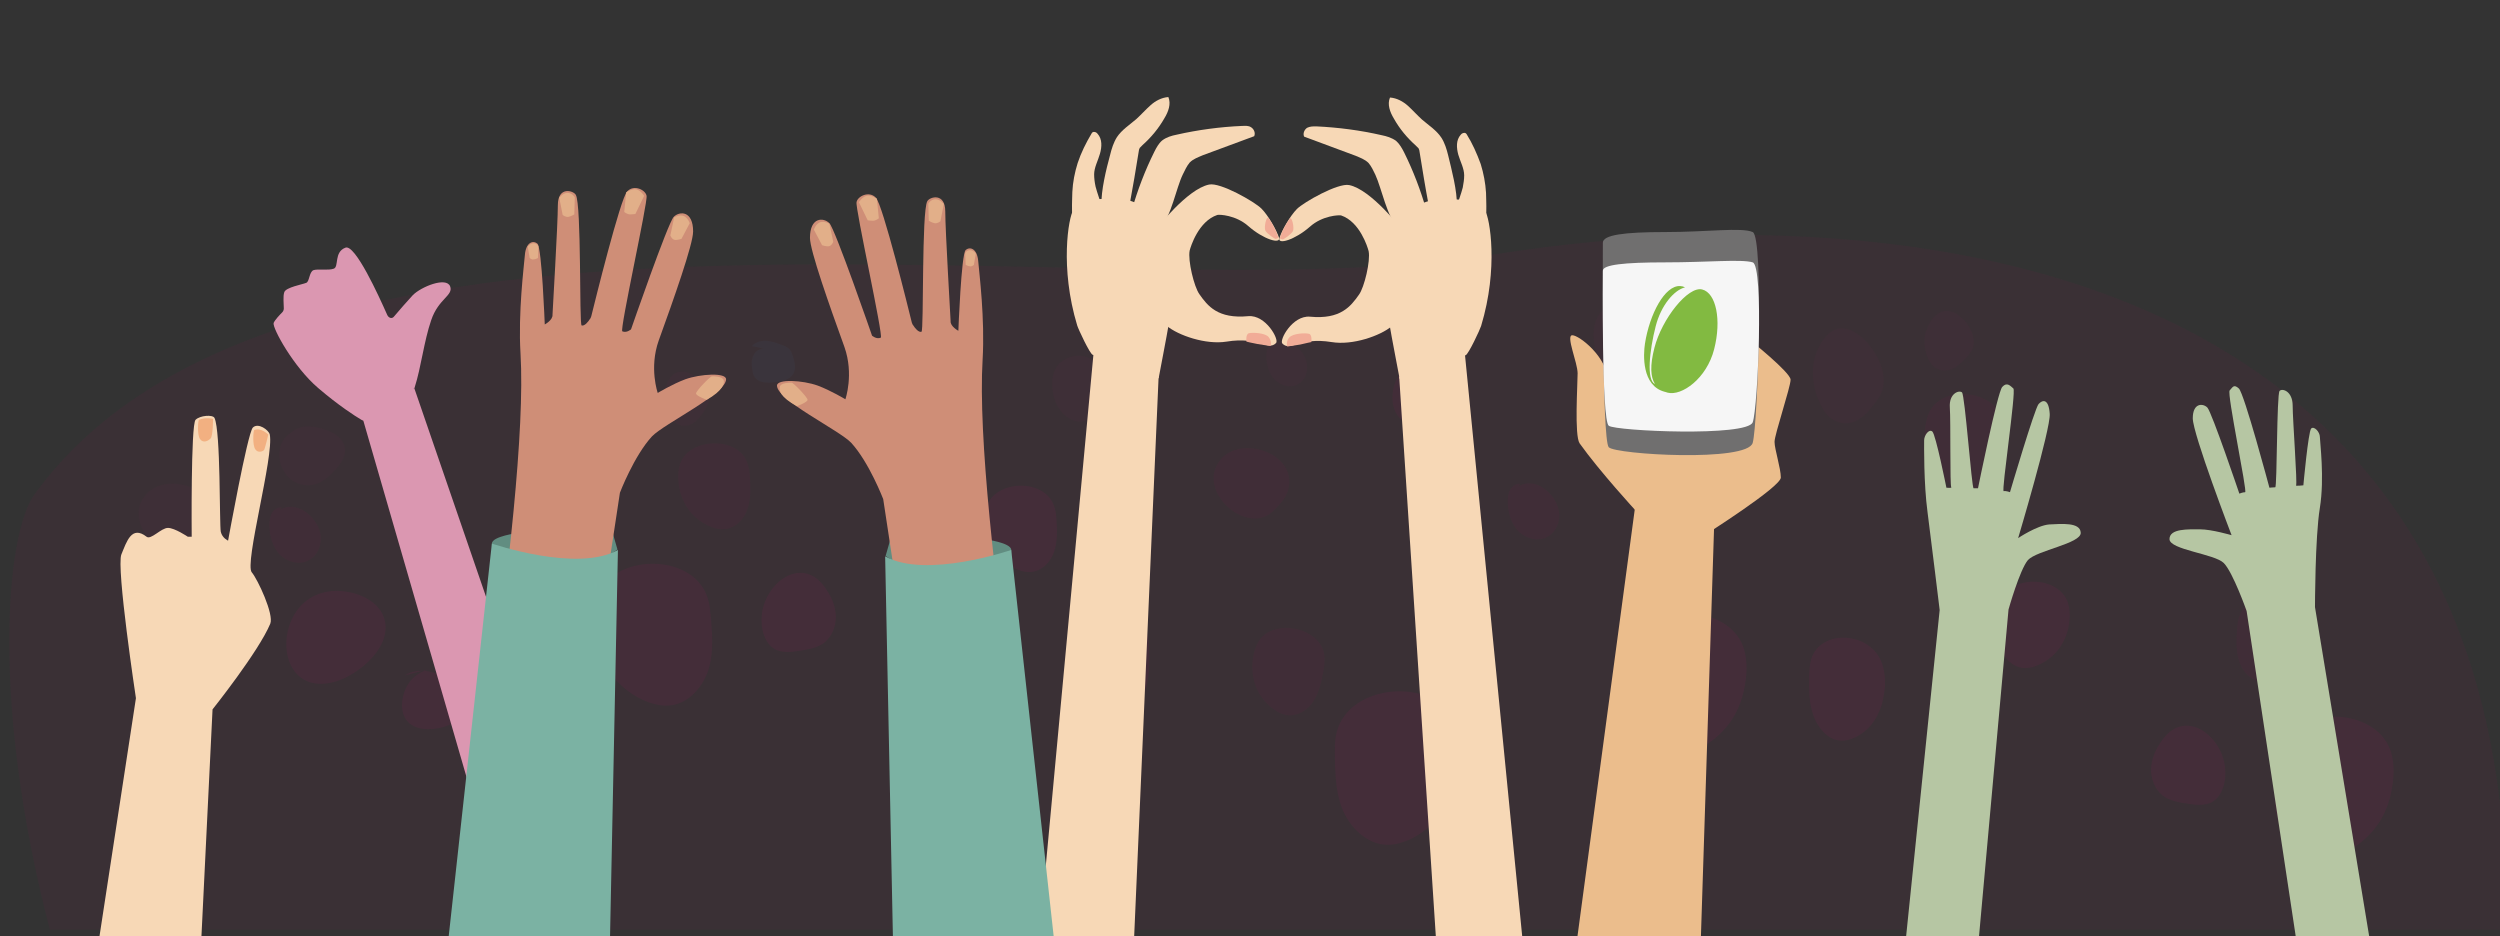 <?xml version="1.0" encoding="utf-8"?>
<!-- Generator: Adobe Illustrator 16.0.3, SVG Export Plug-In . SVG Version: 6.00 Build 0)  -->
<!DOCTYPE svg PUBLIC "-//W3C//DTD SVG 1.1//EN" "http://www.w3.org/Graphics/SVG/1.1/DTD/svg11.dtd">
<svg version="1.1" id="Layer_1" xmlns="http://www.w3.org/2000/svg" xmlns:xlink="http://www.w3.org/1999/xlink" x="0px" y="0px"
	 width="192.25px" height="72px" viewBox="0 0 192.25 72" enable-background="new 0 0 192.25 72" xml:space="preserve">
<rect x="0" y="0" width="192.25" height="72" fill="#333333" stroke="none"/>
<g>
	<path opacity="0.08" fill="#8E1757" enable-background="new    " d="M192.637,66.434c-2.396-47.695-48.558-51.582-77.953-46.832
		c-29.396,4.754-92.49-8.638-112.046,18.437c-2.166,2.995-3.37,15.941,1.195,33.456h188.852
		C192.727,69.837,192.727,68.162,192.637,66.434z"/>
</g>
<path opacity="0.08" fill="#8E1757" enable-background="new    " d="M148.438,31.554c-0.359,0.649-0.444,1.47-0.42,2.204
	c0.034,0.389,0.104,0.778,0.215,1.137c0.295,1.008,1.017,1.878,1.904,2.392c0.309,0.205,0.657,0.324,1.047,0.367
	c0.894,0.095,1.756-0.512,2.199-1.324c0.432-0.807,0.572-1.7,0.658-2.597c0.043-0.423,0.09-0.889-0.018-1.32
	C153.631,30.114,149.6,29.503,148.438,31.554z"/>
<path opacity="0.13" fill="#8E1757" enable-background="new    " d="M75.883,38.923c-0.224,0.646-0.179,1.388-0.036,2.046
	c0.085,0.352,0.209,0.684,0.365,0.982c0.421,0.867,1.203,1.533,2.076,1.861c0.308,0.133,0.641,0.188,0.995,0.172
	c0.816-0.061,1.498-0.734,1.769-1.529c0.269-0.794,0.25-1.614,0.194-2.436c-0.023-0.385-0.055-0.812-0.218-1.179
	C80.283,36.809,76.605,36.876,75.883,38.923z"/>
<path opacity="0.05" fill="#8E1757" enable-background="new    " d="M81.052,28.632c-0.175,0.491-0.158,1.06-0.077,1.585
	c0.041,0.244,0.12,0.517,0.229,0.752c0.273,0.641,0.745,1.141,1.354,1.362c0.194,0.082,0.449,0.111,0.66,0.082
	c0.557-0.09,1.012-0.624,1.243-1.201c0.229-0.606,0.237-1.251,0.215-1.854c-0.015-0.325-0.023-0.607-0.106-0.918
	C84.079,26.906,81.594,27.043,81.052,28.632z"/>
<path opacity="0.13" fill="#8E1757" enable-background="new    " d="M82.771,49.137c-0.271,0.795-0.28,1.652-0.122,2.451
	c0.066,0.419,0.163,0.805,0.329,1.167c0.404,1.013,1.17,1.789,2.121,2.144c0.342,0.125,0.675,0.181,1.023,0.125
	c0.874-0.137,1.602-0.965,1.926-1.91c0.348-0.947,0.337-1.947,0.329-2.918c0-0.461-0.041-0.961-0.146-1.404
	C87.504,46.395,83.6,46.643,82.771,49.137z"/>
<path opacity="0.13" fill="#8E1757" enable-background="new    " d="M32.957,51.469c-1.438,0.436-1.907,1.551-2.023,2.426
	c-0.106,0.916,0.192,1.949,1.587,2.153c0.991,0.138,2.253-0.239,2.881-0.837c0.622-0.6,0.694-1.295,0.351-1.884
	c-0.337-0.56-1.019-1.021-1.826-1.363c-0.382-0.188-0.803-0.342-1.307-0.376c-0.511-0.025-1.103,0.068-1.453,0.338"/>
<path opacity="0.08" fill="#8E1757" enable-background="new    " d="M99.046,37.723c-0.192,0.606-0.653,1.103-1.085,1.529
	c-1.95,1.99-5.741-1.223-4.323-3.589C95.055,33.22,99.918,34.792,99.046,37.723z"/>
<path opacity="0.13" fill="#8E1757" enable-background="new    " d="M45.883,45.915c-0.374,1.06-0.295,2.265-0.049,3.371
	c0.122,0.555,0.312,1.098,0.575,1.632c0.72,1.396,1.969,2.523,3.454,3.084c0.527,0.166,1.051,0.303,1.615,0.248
	c1.343-0.1,2.42-1.234,2.909-2.491c0.482-1.256,0.41-2.647,0.305-3.989c-0.064-0.67-0.092-1.308-0.333-1.957
	C53.119,42.464,47.083,42.575,45.883,45.915z"/>
<path opacity="0.08" fill="#8E1757" enable-background="new    " d="M52.307,35.642c-0.22,0.641-0.175,1.387-0.038,2.045
	c0.089,0.342,0.211,0.684,0.367,0.982c0.418,0.861,1.203,1.529,2.076,1.857c0.31,0.133,0.641,0.188,0.995,0.166
	c0.816-0.051,1.498-0.733,1.769-1.524c0.267-0.79,0.252-1.618,0.194-2.431c-0.025-0.388-0.055-0.815-0.22-1.182
	C56.748,33.553,53.034,33.63,52.307,35.642z"/>
<path opacity="0.08" fill="#8E1757" enable-background="new    " d="M96.816,49.273c-0.362,0.572-0.496,1.307-0.517,1.978
	c0.006,0.354,0.045,0.713,0.126,1.042c0.205,0.936,0.811,1.771,1.583,2.294c0.271,0.205,0.577,0.333,0.927,0.397
	c0.808,0.141,1.633-0.363,2.076-1.072c0.448-0.705,0.623-1.512,0.76-2.314c0.068-0.386,0.138-0.804,0.064-1.205
	C101.622,48.282,97.996,47.486,96.816,49.273z"/>
<path opacity="0.05" fill="#8E1757" enable-background="new    " d="M44.808,31.182c-0.457,0.286-0.732,0.799-0.929,1.401
	c-0.094,0.299-0.158,0.594-0.177,0.918c-0.039,0.905,0.224,1.901,0.79,2.776c0.19,0.295,0.412,0.581,0.664,0.829
	c0.66,0.547,1.448,0.563,2.006,0.23c0.56-0.309,0.901-0.893,1.234-1.521c0.167-0.312,0.301-0.581,0.354-0.948
	C49.091,32.912,46.25,30.315,44.808,31.182z"/>
<path opacity="0.05" fill="#8E1757" enable-background="new    " d="M51.912,28.717c-0.327,0.192-0.557,0.551-0.679,0.931
	c-0.077,0.192-0.122,0.376-0.158,0.598c-0.088,0.589,0.079,1.205,0.418,1.76c0.103,0.196,0.269,0.35,0.436,0.504
	c0.408,0.329,0.974,0.278,1.365,0.039c0.393-0.239,0.656-0.637,0.917-1.038c0.111-0.197,0.224-0.393,0.295-0.62
	C54.745,29.64,52.927,28.094,51.912,28.717z"/>
<path opacity="0.05" fill="#8E1757" enable-background="new    " d="M122.703,24.702c-0.223,0.641-0.18,1.384-0.038,2.042
	c0.09,0.342,0.214,0.684,0.362,0.983c0.424,0.867,1.205,1.533,2.084,1.862c0.305,0.132,0.638,0.188,0.992,0.167
	c0.815-0.056,1.494-0.73,1.769-1.525s0.252-1.623,0.196-2.435c-0.025-0.389-0.061-0.812-0.223-1.179
	C127.107,22.617,123.43,22.686,122.703,24.702z"/>
<path opacity="0.13" fill="#8E1757" enable-background="new    " d="M58.589,47.234c-0.126,1.056,0.182,2.338,1.143,2.761
	c0.534,0.2,1.134,0.149,1.694,0.06c0.696-0.105,1.47-0.227,2.006-0.671c0.57-0.485,0.848-1.243,0.846-1.956
	c-0.013-0.752-0.301-1.461-0.72-2.076C61.803,42.583,58.875,44.721,58.589,47.234z"/>
<path opacity="0.13" fill="#8E1757" enable-background="new    " d="M159.005,46.305c0.222,0.646,0.179,1.389,0.034,2.047
	c-0.086,0.35-0.205,0.684-0.363,0.981c-0.423,0.867-1.199,1.533-2.076,1.862c-0.308,0.133-0.641,0.188-0.994,0.171
	c-0.816-0.06-1.496-0.734-1.77-1.529c-0.27-0.795-0.248-1.614-0.195-2.435c0.024-0.385,0.06-0.813,0.221-1.18
	C154.604,44.189,158.282,44.258,159.005,46.305z"/>
<path opacity="0.13" fill="#8E1757" enable-background="new    " d="M144.736,51.05c0.27,0.796,0.277,1.653,0.119,2.452
	c-0.067,0.419-0.162,0.803-0.328,1.166c-0.405,1.014-1.17,1.79-2.123,2.145c-0.342,0.125-0.676,0.181-1.021,0.125
	c-0.876-0.138-1.602-0.967-1.927-1.91c-0.351-0.947-0.337-1.947-0.329-2.918c0-0.461,0.039-0.961,0.146-1.404
	C140.004,48.309,143.908,48.557,144.736,51.05z"/>
<path opacity="0.13" fill="#8E1757" enable-background="new    " d="M183.811,57.671c0.373,1.06,0.295,2.265,0.047,3.371
	c-0.119,0.556-0.308,1.099-0.571,1.632c-0.718,1.396-1.97,2.523-3.451,3.084c-0.53,0.166-1.052,0.303-1.614,0.248
	c-1.347-0.099-2.423-1.234-2.914-2.49c-0.479-1.257-0.41-2.648-0.304-3.99c0.063-0.67,0.09-1.307,0.333-1.957
	C176.574,54.221,182.609,54.331,183.811,57.671z"/>
<path opacity="0.13" fill="#8E1757" enable-background="new    " d="M134.055,49.743c0.37,1.06,0.293,2.264,0.047,3.37
	c-0.121,0.556-0.309,1.098-0.572,1.632c-0.719,1.396-1.971,2.524-3.452,3.084c-0.529,0.167-1.052,0.304-1.614,0.248
	c-1.346-0.099-2.422-1.234-2.913-2.49c-0.479-1.256-0.409-2.647-0.304-3.989c0.064-0.672,0.09-1.308,0.333-1.957
	C126.816,46.291,132.854,46.402,134.055,49.743z"/>
<path opacity="0.13" fill="#8E1757" enable-background="new    " d="M111.857,55.458c0.513,1.095,0.56,2.394,0.414,3.599
	c-0.068,0.605-0.213,1.203-0.437,1.803c-0.614,1.563-1.828,2.908-3.349,3.664c-0.547,0.234-1.094,0.437-1.7,0.437
	c-1.444,0.043-2.718-1.06-3.375-2.347c-0.649-1.284-0.722-2.775-0.752-4.225c-0.009-0.718-0.042-1.4,0.146-2.117
	C103.764,52.559,110.217,52.027,111.857,55.458z"/>
<path opacity="0.08" fill="#8E1757" enable-background="new    " d="M177.387,47.396c0.217,0.642,0.174,1.39,0.037,2.047
	c-0.089,0.342-0.213,0.684-0.367,0.982c-0.418,0.862-1.203,1.529-2.076,1.857c-0.308,0.133-0.641,0.188-0.994,0.167
	c-0.815-0.052-1.5-0.734-1.77-1.525c-0.269-0.79-0.252-1.618-0.191-2.431c0.025-0.389,0.052-0.814,0.218-1.184
	C172.947,45.309,176.659,45.387,177.387,47.396z"/>
<path opacity="0.13" fill="#8E1757" enable-background="new    " d="M171.104,58.991c0.127,1.055-0.181,2.337-1.142,2.76
	c-0.534,0.2-1.133,0.149-1.696,0.06c-0.691-0.105-1.47-0.227-2.002-0.67c-0.568-0.486-0.852-1.244-0.848-1.957
	c0.014-0.752,0.305-1.461,0.723-2.076C167.891,54.339,170.82,56.477,171.104,58.991z"/>
<path opacity="0.05" fill="#8E1757" enable-background="new    " d="M16.378,40.436c-0.192,0.603-0.654,1.105-1.087,1.533
	c-1.946,1.986-5.741-1.222-4.318-3.589C12.388,35.971,17.253,37.543,16.378,40.436z"/>
<path opacity="0.13" fill="#8E1757" enable-background="new    " d="M25.865,52.393c1.773-0.564,4.28-2.633,3.702-4.765
	c-0.494-1.789-3.076-2.498-4.69-2.063C20.803,46.557,21.042,53.861,25.865,52.393z"/>
<path opacity="0.1" fill="#8E1757" enable-background="new    " d="M109.734,32.519c1.229-0.375,2.978-1.828,2.566-3.306
	c-0.333-1.234-2.127-1.708-3.232-1.427C106.24,28.478,106.391,33.574,109.734,32.519z"/>
<path opacity="0.05" fill="#8E1757" enable-background="new    " d="M22.424,33.267c-0.502,0.218-0.81,0.769-0.908,1.286
	c-0.137,0.734,0.094,1.525,0.611,2.093c0.517,0.563,1.341,0.789,2.065,0.605c0.581-0.162,1.091-0.563,1.487-1.016
	c0.498-0.508,0.97-1.153,0.824-1.85c-0.158-0.799-1.019-1.239-1.798-1.44c-0.6-0.158-1.258-0.235-1.828,0
	c-0.573,0.231-1.006,0.906-0.771,1.478"/>
<path opacity="0.08" fill="#8E1757" enable-background="new    " d="M21.668,39.008c-0.32-0.021-0.647,0.205-0.782,0.479
	c-0.137,0.271-0.188,0.638-0.177,0.957c0.019,0.781,0.248,1.576,0.771,2.175c0.551,0.556,1.42,0.847,2.159,0.521
	c0.639-0.272,0.998-0.938,1.034-1.627c0.037-0.688-0.314-1.346-0.779-1.812c-0.389-0.406-0.938-0.714-1.512-0.729
	c-0.575-0.021-1.17,0.319-1.333,0.879"/>
<path opacity="0.08" fill="#8E1757" enable-background="new    " d="M116.911,37.201c-0.329-0.021-0.649,0.209-0.786,0.479
	c-0.171,0.282-0.18,0.641-0.175,0.961c0.017,0.781,0.243,1.576,0.772,2.176c0.555,0.555,1.418,0.85,2.156,0.521
	c0.637-0.276,1-0.938,1.038-1.632c0-0.676-0.324-1.342-0.79-1.807c-0.38-0.406-0.927-0.715-1.508-0.73
	c-0.577-0.021-1.162,0.32-1.333,0.885"/>
<path opacity="0.05" fill="#8E1757" enable-background="new    " d="M98.128,26.3c-0.252-0.034-0.508,0.149-0.619,0.376
	c-0.103,0.239-0.135,0.491-0.13,0.777c0.023,0.606,0.194,1.256,0.626,1.726c0.427,0.436,1.146,0.684,1.718,0.418
	c0.504-0.222,0.803-0.773,0.793-1.307c0.025-0.546-0.238-1.076-0.615-1.444c-0.299-0.316-0.734-0.563-1.199-0.563
	c-0.467,0-0.928,0.248-1.038,0.696"/>
<path opacity="0.1" fill="#3E5F81" enable-background="new    " d="M58.779,26.825c-0.361-0.047-0.722,0.184-0.848,0.525
	c-0.163,0.35-0.143,0.705-0.079,1.089c0.032,0.209,0.064,0.418,0.196,0.577c0.318,0.453,1.002,0.453,1.562,0.367
	c0.53-0.042,1.153-0.179,1.403-0.649c0.222-0.393,0.104-0.914-0.028-1.315c-0.068-0.209-0.141-0.449-0.31-0.598
	c-0.167-0.154-0.354-0.239-0.583-0.308c-0.382-0.154-0.758-0.273-1.194-0.312c-0.395-0.013-0.839,0.128-1.081,0.415"/>
<g>
	<g>
		<defs>
			<rect id="SVGID_1_" x="0.303" y="0.304" width="192" height="72"/>
		</defs>
		<clipPath id="SVGID_2_">
			<use xlink:href="#SVGID_1_"  overflow="visible"/>
		</clipPath>
		<g clip-path="url(#SVGID_2_)">
			<path fill="#618D81" d="M77.764,42.291c0-0.566-2.051-0.824-2.051-0.824c-0.112-0.044-0.262-0.078-0.375-0.078l-6.898,0.189
				l-0.334,1.164C68.067,42.781,77.764,49.627,77.764,42.291z"/>
			<path fill="#B6C6A3" d="M176.79,73.652l-4.024-26.664c0,0-1.048-2.971-1.755-3.688c-0.706-0.713-4.177-1.02-4.177-1.843
				c0-0.824,1.452-0.752,2.346-0.752c0.898,0,2.428,0.451,2.428,0.451s-2.984-7.782-2.984-8.989c0-1.203,0.783-1.164,1.12-0.829
				c0.336,0.339,2.462,6.623,2.462,6.623s0.26-0.11,0.445-0.11c0.188,0-1.416-7.604-1.19-7.827c0.226-0.223,0.298-0.523,0.707-0.15
				c0.412,0.374,2.351,7.632,2.351,7.632s0.299-0.034,0.447-0.034s0.109-7.186,0.335-7.414c0.228-0.224,1.005,0.043,1.005,1.134
				c0,1.091,0.375,6.056,0.26,6.129c-0.07,0.072,0.563,0,0.563,0s0.374-4.102,0.597-4.364c0.221-0.228,0.672,0.262,0.672,0.64
				s0.371,3.161,0,5.455c-0.375,2.295-0.375,7.637-0.375,7.637l4.328,26.285L176.79,73.652z"/>
			<path fill="#B6C6A3" d="M152.027,73.766l2.428-26.893c0,0,0.855-3.044,1.49-3.801c0.673-0.747,4.102-1.275,4.063-2.104
				c-0.033-0.826-1.49-0.68-2.423-0.638c-0.933,0.073-2.39,1.049-2.39,1.049s2.504-8.384,2.429-9.552
				c-0.077-1.203-0.563-1.091-0.86-0.751c-0.299,0.34-2.197,6.772-2.197,6.772s-0.297-0.115-0.485-0.078
				c-0.187,0,0.972-7.669,0.746-7.897c-0.228-0.189-0.486-0.528-0.856-0.116c-0.373,0.416-1.863,7.791-1.863,7.791s-0.188,0-0.338,0
				c-0.148,0-0.668-7.19-0.896-7.375c-0.226-0.188-1.008,0.073-0.933,1.164c0.076,1.091,0,6.057,0.111,6.133
				c0.076,0.078-0.375,0.035-0.375,0.035s-0.818-4.098-1.082-4.321c-0.26-0.227-0.63,0.301-0.63,0.675s-0.038,3.312,0.261,5.527
				c0.297,2.295,0.933,7.525,0.933,7.525l-2.726,26.516L152.027,73.766z"/>
			<g>
				<path fill="#F7D8B6" d="M85.708,15.284c-1.195,0.039-2.5-0.111-3.17,0.868c-0.373,0.563-1.045,4.437,0.298,8.873
					c0.075,0.266,0.969,2.182,1.192,2.259c0.224,0.077,0.449,0.077,0.673,0.035c1.788-0.146,2.61,1.919,4.399,1.769
					c0.411-2.255,1.38-6.769,1.305-8.839C90.33,17.879,88.279,15.173,85.708,15.284z"/>
				<path fill="#F7D8B6" d="M90.964,13.404c0.149-0.301,0.298-0.636,0.521-0.902c0.298-0.301,0.673-0.412,1.007-0.563
					c1.305-0.489,2.648-0.979,3.954-1.464c0.11-0.228,0-0.528-0.221-0.678C96,9.641,95.774,9.684,95.514,9.684
					c-1.678,0.073-3.394,0.301-5.035,0.675c-0.373,0.073-0.782,0.189-1.118,0.451c-0.262,0.223-0.447,0.567-0.596,0.868
					c-0.709,1.426-1.27,2.895-1.716,4.437c-0.411,1.391,1.343,2.182,2.199,1.318C90.07,16.676,90.442,14.46,90.964,13.404z"/>
				<path fill="#F7D8B6" d="M85.371,11.9c0.11-0.451,0.26-0.941,0.521-1.353c0.373-0.563,0.969-0.941,1.493-1.392
					c0.372-0.339,0.707-0.717,1.082-1.052c0.373-0.339,0.856-0.602,1.38-0.64c0.223,0.528,0,1.129-0.298,1.62
					c-0.449,0.786-1.007,1.464-1.68,2.066c-0.075,0.072-0.149,0.15-0.224,0.227c-0.037,0.073-0.075,0.189-0.075,0.262
					c-0.224,1.391-0.447,2.744-0.709,4.136c0,0.039,0,0.111-0.036,0.15c-0.187,0.262-1.194,0.528-1.529,0.417
					c-0.411-0.116-0.596-0.189-0.596-0.528C84.662,14.649,85.073,12.991,85.371,11.9z"/>
				<path fill="#F7D8B6" d="M83.953,10.247c0.038-0.039,0.038-0.073,0.074-0.073c0.113-0.078,0.3,0,0.375,0.111
					c0.373,0.413,0.334,1.014,0.185,1.538c-0.149,0.528-0.447,1.057-0.447,1.581c0,0.3,0.036,0.601,0.11,0.944
					c0.113,0.447,0.411,1.276,0.375,1.203c-0.149-0.49,0.334,0.636-0.149,0.937c-0.485,0.3-1.231,1.58-1.754,1.056
					c-0.409-0.455-0.259-2.22-0.259-2.783c0.036-0.756,0.185-1.503,0.409-2.221C83.133,11.75,83.506,10.998,83.953,10.247z"/>
				<path fill="#F7D8B6" d="M88.95,17.578c0,0,2.35-3.045,4.028-3.385c0.858-0.189,3.502,1.319,4.026,1.847
					c0.525,0.523,1.156,1.653,1.344,2.216c0.188,0.567-1.195,0.151-2.349-0.867c-0.971-0.859-2.238-0.902-2.387-0.859
					c-1.454,0.485-2.052,2.44-2.127,2.74c-0.149,0.756,0.336,2.783,0.747,3.351c0.632,0.902,1.416,1.916,3.767,1.692
					c1.341-0.112,2.392,1.804,2.127,2.07c-0.64,0.635-1.271-0.528-3.807-0.112c-1.604,0.258-3.728-0.489-4.586-1.207
					c-0.858-0.713-2.348,0.79-2.348,0.79L88.95,17.578z"/>
				<polygon fill="#F7D8B6" points="89.099,28.938 87.098,74.748 79.831,72.914 84.251,25.48 				"/>
			</g>
			<path fill="#F1AC97" d="M95.851,26.271c0,0-0.077-0.567,0.186-0.644c0.262-0.073,1.271-0.035,1.527,0.3
				c0.265,0.344,0.153,0.679,0.153,0.679s-0.598-0.077-1.012-0.15C96.298,26.383,95.851,26.271,95.851,26.271z"/>
			<path fill="#F1AC97" d="M97.564,16.788c-0.186-0.258-0.373,0.717-0.258,0.945c0.11,0.224,0.709,0.636,0.777,0.636
				c0.077,0,0.23-0.073,0.23-0.073S98.161,17.656,97.564,16.788z"/>
			<path fill="#F7D8B6" d="M89.847,25.292"/>
			<path fill="#C48758" d="M84.328,41.166"/>
			<g>
				<path fill="#F7D8B6" d="M111.029,15.323c1.191,0.039,2.494-0.111,3.168,0.863c0.375,0.567,1.048,4.441-0.299,8.878
					c-0.076,0.261-0.972,2.182-1.191,2.255c-0.221,0.077-0.452,0.077-0.673,0.042c-1.788-0.155-2.604,1.916-4.403,1.766
					c-0.408-2.255-1.379-6.773-1.303-8.839C106.37,17.922,108.415,15.212,111.029,15.323z"/>
				<path fill="#F7D8B6" d="M105.766,13.442c-0.145-0.3-0.298-0.64-0.52-0.902c-0.298-0.3-0.673-0.417-1.005-0.563
					c-1.304-0.49-2.648-0.979-3.952-1.469c-0.109-0.223,0-0.523,0.223-0.678c0.221-0.112,0.451-0.112,0.706-0.112
					c1.679,0.078,3.398,0.301,5.034,0.679c0.375,0.077,0.782,0.189,1.123,0.451c0.256,0.228,0.443,0.563,0.598,0.864
					c0.707,1.43,1.269,2.895,1.711,4.441c0.408,1.391-1.336,2.182-2.197,1.314C106.668,16.715,106.252,14.495,105.766,13.442z"/>
				<path fill="#F7D8B6" d="M111.361,11.938c-0.11-0.451-0.256-0.94-0.521-1.353c-0.375-0.567-0.971-0.945-1.489-1.392
					c-0.375-0.339-0.707-0.717-1.082-1.057c-0.375-0.334-0.86-0.601-1.379-0.636c-0.224,0.524,0,1.125,0.297,1.615
					c0.442,0.79,1.006,1.469,1.678,2.07c0.076,0.073,0.146,0.151,0.223,0.223c0.043,0.078,0.076,0.189,0.076,0.267
					c0.223,1.392,0.443,2.745,0.707,4.136c0,0.039,0,0.111,0.042,0.15c0.179,0.262,1.192,0.524,1.524,0.412
					c0.408-0.112,0.597-0.189,0.597-0.524C112.068,14.684,111.625,13.029,111.361,11.938z"/>
				<path fill="#F7D8B6" d="M112.784,10.319c-0.043-0.034-0.043-0.073-0.077-0.073c-0.111-0.073-0.298,0-0.375,0.112
					c-0.375,0.416-0.332,1.018-0.188,1.542c0.152,0.524,0.451,1.057,0.451,1.58c0,0.301-0.043,0.602-0.109,0.941
					c-0.111,0.451-0.418,1.275-0.375,1.203c0.144-0.49-0.342,0.64,0.144,0.94c0.486,0.301,1.235,1.581,1.756,1.053
					c0.407-0.451,0.265-2.22,0.265-2.783c-0.043-0.751-0.188-1.503-0.409-2.22C113.566,11.789,113.227,11.032,112.784,10.319z"/>
				<path fill="#F7D8B6" d="M107.784,17.617c0,0-2.351-3.045-4.028-3.384c-0.859-0.185-3.509,1.318-4.027,1.842
					c-0.521,0.528-1.16,1.658-1.338,2.221c-0.187,0.563,1.192,0.15,2.342-0.863c0.973-0.868,2.24-0.902,2.395-0.868
					c1.447,0.49,2.044,2.444,2.12,2.75c0.153,0.747-0.332,2.783-0.741,3.341c-0.638,0.906-1.422,1.924-3.771,1.697
					c-1.338-0.117-2.385,1.804-2.121,2.066c0.63,0.644,1.27-0.524,3.798-0.112c1.61,0.266,3.729-0.489,4.591-1.203
					c0.859-0.713,2.352,0.791,2.352,0.791L107.784,17.617z"/>
				<polygon fill="#F7D8B6" points="107.598,28.977 110.535,73.834 117.076,72.186 112.486,25.554 				"/>
			</g>
			<path fill="#F1AC97" d="M100.844,26.305c0,0,0.076-0.563-0.179-0.636c-0.265-0.077-1.269-0.042-1.533,0.301
				c-0.265,0.3-0.146,0.674-0.146,0.674s0.597-0.073,1.006-0.15C100.436,26.383,100.844,26.305,100.844,26.305z"/>
			<path fill="#F1AC97" d="M99.166,16.831c0.188-0.267,0.375,0.713,0.264,0.937c-0.109,0.228-0.707,0.64-0.783,0.64
				c-0.078,0-0.222-0.073-0.222-0.073S98.536,17.732,99.166,16.831z"/>
			<path fill="#F7D8B6" d="M106.848,25.326"/>
			<path fill="#C48758" d="M112.409,41.238"/>
			<polygon fill="#DB97B1" points="42.412,60.536 31.857,29.845 27.682,31.459 36.743,62.752 			"/>
			<path fill="#DB97B1" d="M31.782,29.917c0.039-0.039,0.113-0.073,0.113-0.15c0.485-1.503,0.709-3.539,1.267-5.154
				c0.56-1.654,1.716-1.881,1.454-2.594c-0.298-0.756-2.235,0.034-2.87,0.678c-0.411,0.447-1.082,1.203-1.455,1.654
				c-0.149,0.185-0.411,0.111-0.521-0.151c-0.635-1.43-2.461-5.454-3.208-5.154c-0.895,0.339-0.483,1.469-0.895,1.615
				c-0.411,0.155-1.23,0-1.567,0.116c-0.334,0.15-0.298,0.902-0.558,0.975c-0.262,0.116-1.567,0.344-1.68,0.717
				c-0.111,0.3-0.037,0.94-0.037,1.241c0,0.111-0.038,0.223-0.113,0.3c-0.185,0.189-0.558,0.567-0.67,0.825
				c-0.111,0.378,1.528,3.389,3.43,5.008c1.531,1.314,2.872,2.182,3.319,2.439c0.113,0.077,0.224,0.077,0.298,0L31.782,29.917z"/>
			<path fill="#CF8E77" d="M73.401,74.484l-5.482-36.103c0,0-1.082-2.826-2.461-4.33c-0.933-0.979-5.707-3.272-5.707-4.398
				c0-0.528,1.978-0.417,3.134,0c1.005,0.374,2.125,1.052,2.125,1.052s0.671-1.919-0.074-4.024
				c-1.156-3.196-2.649-7.414-2.649-8.388c0-1.619,1.045-1.581,1.493-1.13c0.447,0.451,3.281,8.65,3.281,8.65s0.337,0.3,0.671,0.155
				c0.226-0.078-1.976-9.973-1.863-10.42c0.074-0.456,0.969-0.902,1.49-0.339c0.524,0.528,2.5,8.534,2.759,9.59
				c0.039,0.078,0.039,0.15,0.113,0.223c0.112,0.189,0.411,0.567,0.634,0.49c0.185-0.073,0-9.29,0.447-10.042
				c0.185-0.339,1.379-0.678,1.379,0.791c0,1.469,0.411,8.272,0.411,8.427c-0.038,0.412,0.596,0.752,0.596,0.752
				s0.224-5.906,0.561-6.207c0.333-0.3,0.894-0.111,0.968,0.863c0.075,0.906,0.522,4.402,0.336,7.563
				c-0.708,11.734,5.332,45.887,5.332,45.887L73.401,74.484z"/>
			<path fill="#7BB2A3" d="M77.764,42.291c0,0-6.564,2.26-9.696,0.49l0.67,32.835l12.53-1.431L77.764,42.291z"/>
			<path fill="#E2AF89" d="M63.779,17.205c0,0-0.373-0.228-0.709-0.116c-0.336,0.116-0.485,0.567-0.485,0.567l0.634,1.202
				c0,0,0.336,0.112,0.522,0.078c0.223-0.039,0.336-0.34,0.336-0.34L63.779,17.205z"/>
			<path fill="#E2AF89" d="M72.579,15.697c0,0-0.259-0.374-0.632-0.374c-0.375,0-0.56,0.339-0.56,0.339l0.036,1.314
				c0,0,0.262,0.155,0.449,0.189c0.224,0.039,0.447-0.15,0.447-0.15L72.579,15.697z"/>
			<path fill="#E2AF89" d="M75.041,19.498c0,0-0.185-0.262-0.448-0.262c-0.259,0-0.372,0.224-0.372,0.224l0.039,0.902
				c0,0,0.185,0.116,0.333,0.116c0.149,0.039,0.299-0.116,0.299-0.116L75.041,19.498z"/>
			<path fill="#E2AF89" d="M66.053,15.551c0,0,0.224-0.378,0.56-0.49c0.336-0.111,0.82,0.223,0.82,0.223l0.149,1.503
				c0,0-0.224,0.189-0.447,0.189c-0.223,0-0.409-0.034-0.409-0.034L66.053,15.551z"/>
			<path fill="#E2AF89" d="M61.28,31.236c0,0,0.822-0.3,0.822-0.49c0-0.189-1.082-1.318-1.231-1.318s-0.821,0-0.896,0.301
				C59.9,30.03,59.975,30.519,61.28,31.236z"/>
			<path fill="#618D81" d="M37.825,41.801c0-0.563,2.051-0.824,2.051-0.824c0.113-0.037,0.262-0.076,0.373-0.076l6.898,0.188
				l0.336,1.169C47.519,42.257,37.825,49.139,37.825,41.801z"/>
			<path fill="#CF8E77" d="M42.188,73.997l5.483-36.104c0,0,1.08-2.827,2.461-4.33c0.93-0.979,5.704-3.273,5.704-4.398
				c0-0.529-1.976-0.413-3.132,0c-1.007,0.377-2.125,1.052-2.125,1.052s-0.673-1.92,0.074-4.024
				c1.157-3.195,2.647-7.413,2.647-8.388c0-1.619-1.043-1.581-1.49-1.129c-0.447,0.455-3.284,8.649-3.284,8.649
				s-0.334,0.301-0.67,0.155c-0.224-0.077,1.976-9.968,1.865-10.419c-0.074-0.455-0.97-0.902-1.492-0.339
				c-0.522,0.528-2.498,8.539-2.759,9.591c-0.036,0.077-0.036,0.15-0.11,0.224c-0.113,0.189-0.412,0.566-0.635,0.489
				c-0.188-0.073,0-9.286-0.447-10.042c-0.187-0.335-1.38-0.679-1.38,0.791c0,1.469-0.411,8.276-0.411,8.426
				c0.038,0.413-0.596,0.751-0.596,0.751s-0.224-5.905-0.56-6.206c-0.337-0.301-0.895-0.112-0.969,0.867
				c-0.075,0.902-0.524,4.398-0.336,7.559c0.709,11.732-5.333,45.887-5.333,45.887L42.188,73.997z"/>
			<path fill="#7BB2A3" d="M37.825,41.801c0,0,6.563,2.26,9.694,0.49l-0.67,32.835l-12.53-1.431L37.825,41.801z"/>
			<path fill="#E2AF89" d="M51.846,16.715c0,0,0.372-0.228,0.709-0.112c0.336,0.112,0.485,0.563,0.485,0.563l-0.635,1.203
				c0,0-0.336,0.112-0.521,0.077c-0.224-0.038-0.336-0.339-0.336-0.339L51.846,16.715z"/>
			<path fill="#E2AF89" d="M43.007,15.212c0,0,0.262-0.378,0.635-0.378c0.372,0,0.56,0.339,0.56,0.339l-0.038,1.314
				c0,0-0.26,0.154-0.447,0.189c-0.223,0.039-0.447-0.146-0.447-0.146L43.007,15.212z"/>
			<path fill="#E2AF89" d="M40.584,18.97c0,0,0.185-0.262,0.447-0.262c0.262,0,0.373,0.228,0.373,0.228l-0.037,0.902
				c0,0-0.187,0.111-0.336,0.111c-0.149,0.039-0.298-0.111-0.298-0.111L40.584,18.97z"/>
			<path fill="#E2AF89" d="M49.534,15.061c0,0-0.224-0.377-0.559-0.49c-0.336-0.111-0.822,0.224-0.822,0.224l-0.149,1.503
				c0,0,0.224,0.189,0.447,0.189c0.223,0,0.411-0.035,0.411-0.035L49.534,15.061z"/>
			<path fill="#E2AF89" d="M54.345,30.746c0,0-0.821-0.3-0.821-0.489s1.082-1.319,1.23-1.319s0.822,0,0.896,0.301
				C55.725,29.466,55.612,30.029,54.345,30.746z"/>
			<polygon fill="#EBBD8C" points="120.423,78.588 125.941,37.477 131.912,37.477 130.566,79.301 			"/>
			<path fill="#EBBD8C" d="M125.83,39.318c0,0-2.835-3.083-4.359-5.227c-0.408-0.602-0.152-4.549-0.152-5.382
				c0-0.824-0.93-2.929-0.409-2.929c0.528,0,2.726,1.692,2.726,3.535c0,1.842,0,3.913,0,3.913s4.471,1.615,6.336,1.503
				c3.51-0.189,5.034-4.703,5.034-5.116c0-0.417-0.521-1.919-0.521-1.919v-1.615c0,0,3.211,2.555,3.211,3.118
				c0,0.567-1.234,4.218-1.234,4.776c0,0.567,0.484,2.036,0.484,2.749c0,0.713-5.816,4.398-5.816,4.398L125.83,39.318z"/>
			<path fill="#706F6F" d="M123.259,18.669c0-0.602,1.603-0.824,4.812-0.824c3.203,0,5.853-0.378,6.713,0
				c0.859,0.377,0.408,14.705,0,16.208c-0.409,1.503-10.553,0.902-11.072,0.34C123.184,33.831,123.259,18.669,123.259,18.669z"/>
			<path fill="#F6F6F6" d="M123.259,20.817c0-0.456,1.603-0.641,4.812-0.641c3.203,0,5.853-0.262,6.713,0
				c0.859,0.262,0.408,11.171,0,12.297c-0.409,1.129-10.553,0.678-11.072,0.266C123.148,32.327,123.259,20.817,123.259,20.817z"/>
			<path fill="#F7D8B6" d="M7.506,72.947l2.947-19.258c0,0-1.529-10.084-1.117-11.06c0.408-0.979,0.781-2.255,1.937-1.353
				c0.336,0.262,1.12-0.68,1.642-0.68s1.529,0.68,1.529,0.68h0.298c0,0-0.075-8.616,0.298-8.994
				c0.336-0.335,1.305-0.413,1.454-0.146c0.485,1.013,0.373,8.194,0.485,8.761c0.113,0.488,0.561,0.679,0.561,0.679
				s1.49-8.238,1.901-8.693c0.411-0.412,1.23,0.189,1.305,0.533c0.336,1.649-1.976,9.964-1.379,10.604
				c0.447,0.527,1.716,3.233,1.416,3.946c-0.895,2.146-4.438,6.585-4.438,6.585l-0.933,19.068L7.506,72.947z"/>
			<path fill="#F2B081" d="M19.55,33.074c-0.072,0.039-0.149,1.13,0.077,1.469c0.224,0.339,0.596,0.15,0.671,0.077
				c0.074-0.077,0.333-1.202,0.333-1.202S20.074,32.851,19.55,33.074z"/>
			<path fill="#F2B081" d="M15.301,32.284c-0.075,0.043-0.149,1.134,0.075,1.469c0.224,0.339,0.596,0.189,0.819-0.035
				c0.188-0.189,0.188-1.507,0.188-1.507S15.823,32.061,15.301,32.284z"/>
		</g>
		<g clip-path="url(#SVGID_2_)">
			<path fill="#82BA41" d="M128.067,30.141c-0.012-0.003-0.025-0.006-0.039-0.009c-1.795-0.46-1.661-2.876-1.528-3.723
				c0.352-2.238,1.516-4.479,2.711-4.412c0.138,0.008,0.259,0.042,0.368,0.1c-0.844,0.212-1.843,1.373-2.258,2.997
				c-0.485,1.891-0.712,4.156-0.059,4.432c-0.335-0.539-0.389-1.41-0.038-2.773c0.576-2.255,2.599-4.769,3.674-4.493
				c1.076,0.276,1.497,2.345,0.919,4.6c-0.576,2.255-2.495,3.612-3.572,3.336C128.185,30.179,128.125,30.16,128.067,30.141"/>
		</g>
	</g>
</g>
<path opacity="0.05" fill="#8E1757" enable-background="new    " d="M141.145,25.334c-0.551,0.227-0.943,0.727-1.269,1.346
	c-0.153,0.303-0.282,0.611-0.358,0.961c-0.213,0.974-0.11,2.102,0.342,3.152c0.154,0.354,0.338,0.709,0.563,1.017
	c0.615,0.718,1.466,0.88,2.132,0.624c0.661-0.222,1.141-0.799,1.614-1.418c0.239-0.308,0.437-0.572,0.56-0.961
	C145.463,28,142.866,24.659,141.145,25.334z"/>
<path opacity="0.05" fill="#8E1757" enable-background="new    " d="M149.291,23.984c-0.385,0.145-0.701,0.491-0.906,0.88
	c-0.119,0.197-0.199,0.385-0.281,0.615c-0.205,0.624-0.137,1.324,0.129,1.991c0.072,0.23,0.222,0.423,0.375,0.624
	c0.385,0.427,1.004,0.479,1.47,0.291c0.471-0.184,0.829-0.564,1.188-0.948c0.152-0.197,0.314-0.385,0.43-0.615
	C152.188,25.505,150.504,23.498,149.291,23.984z"/>
</svg>
